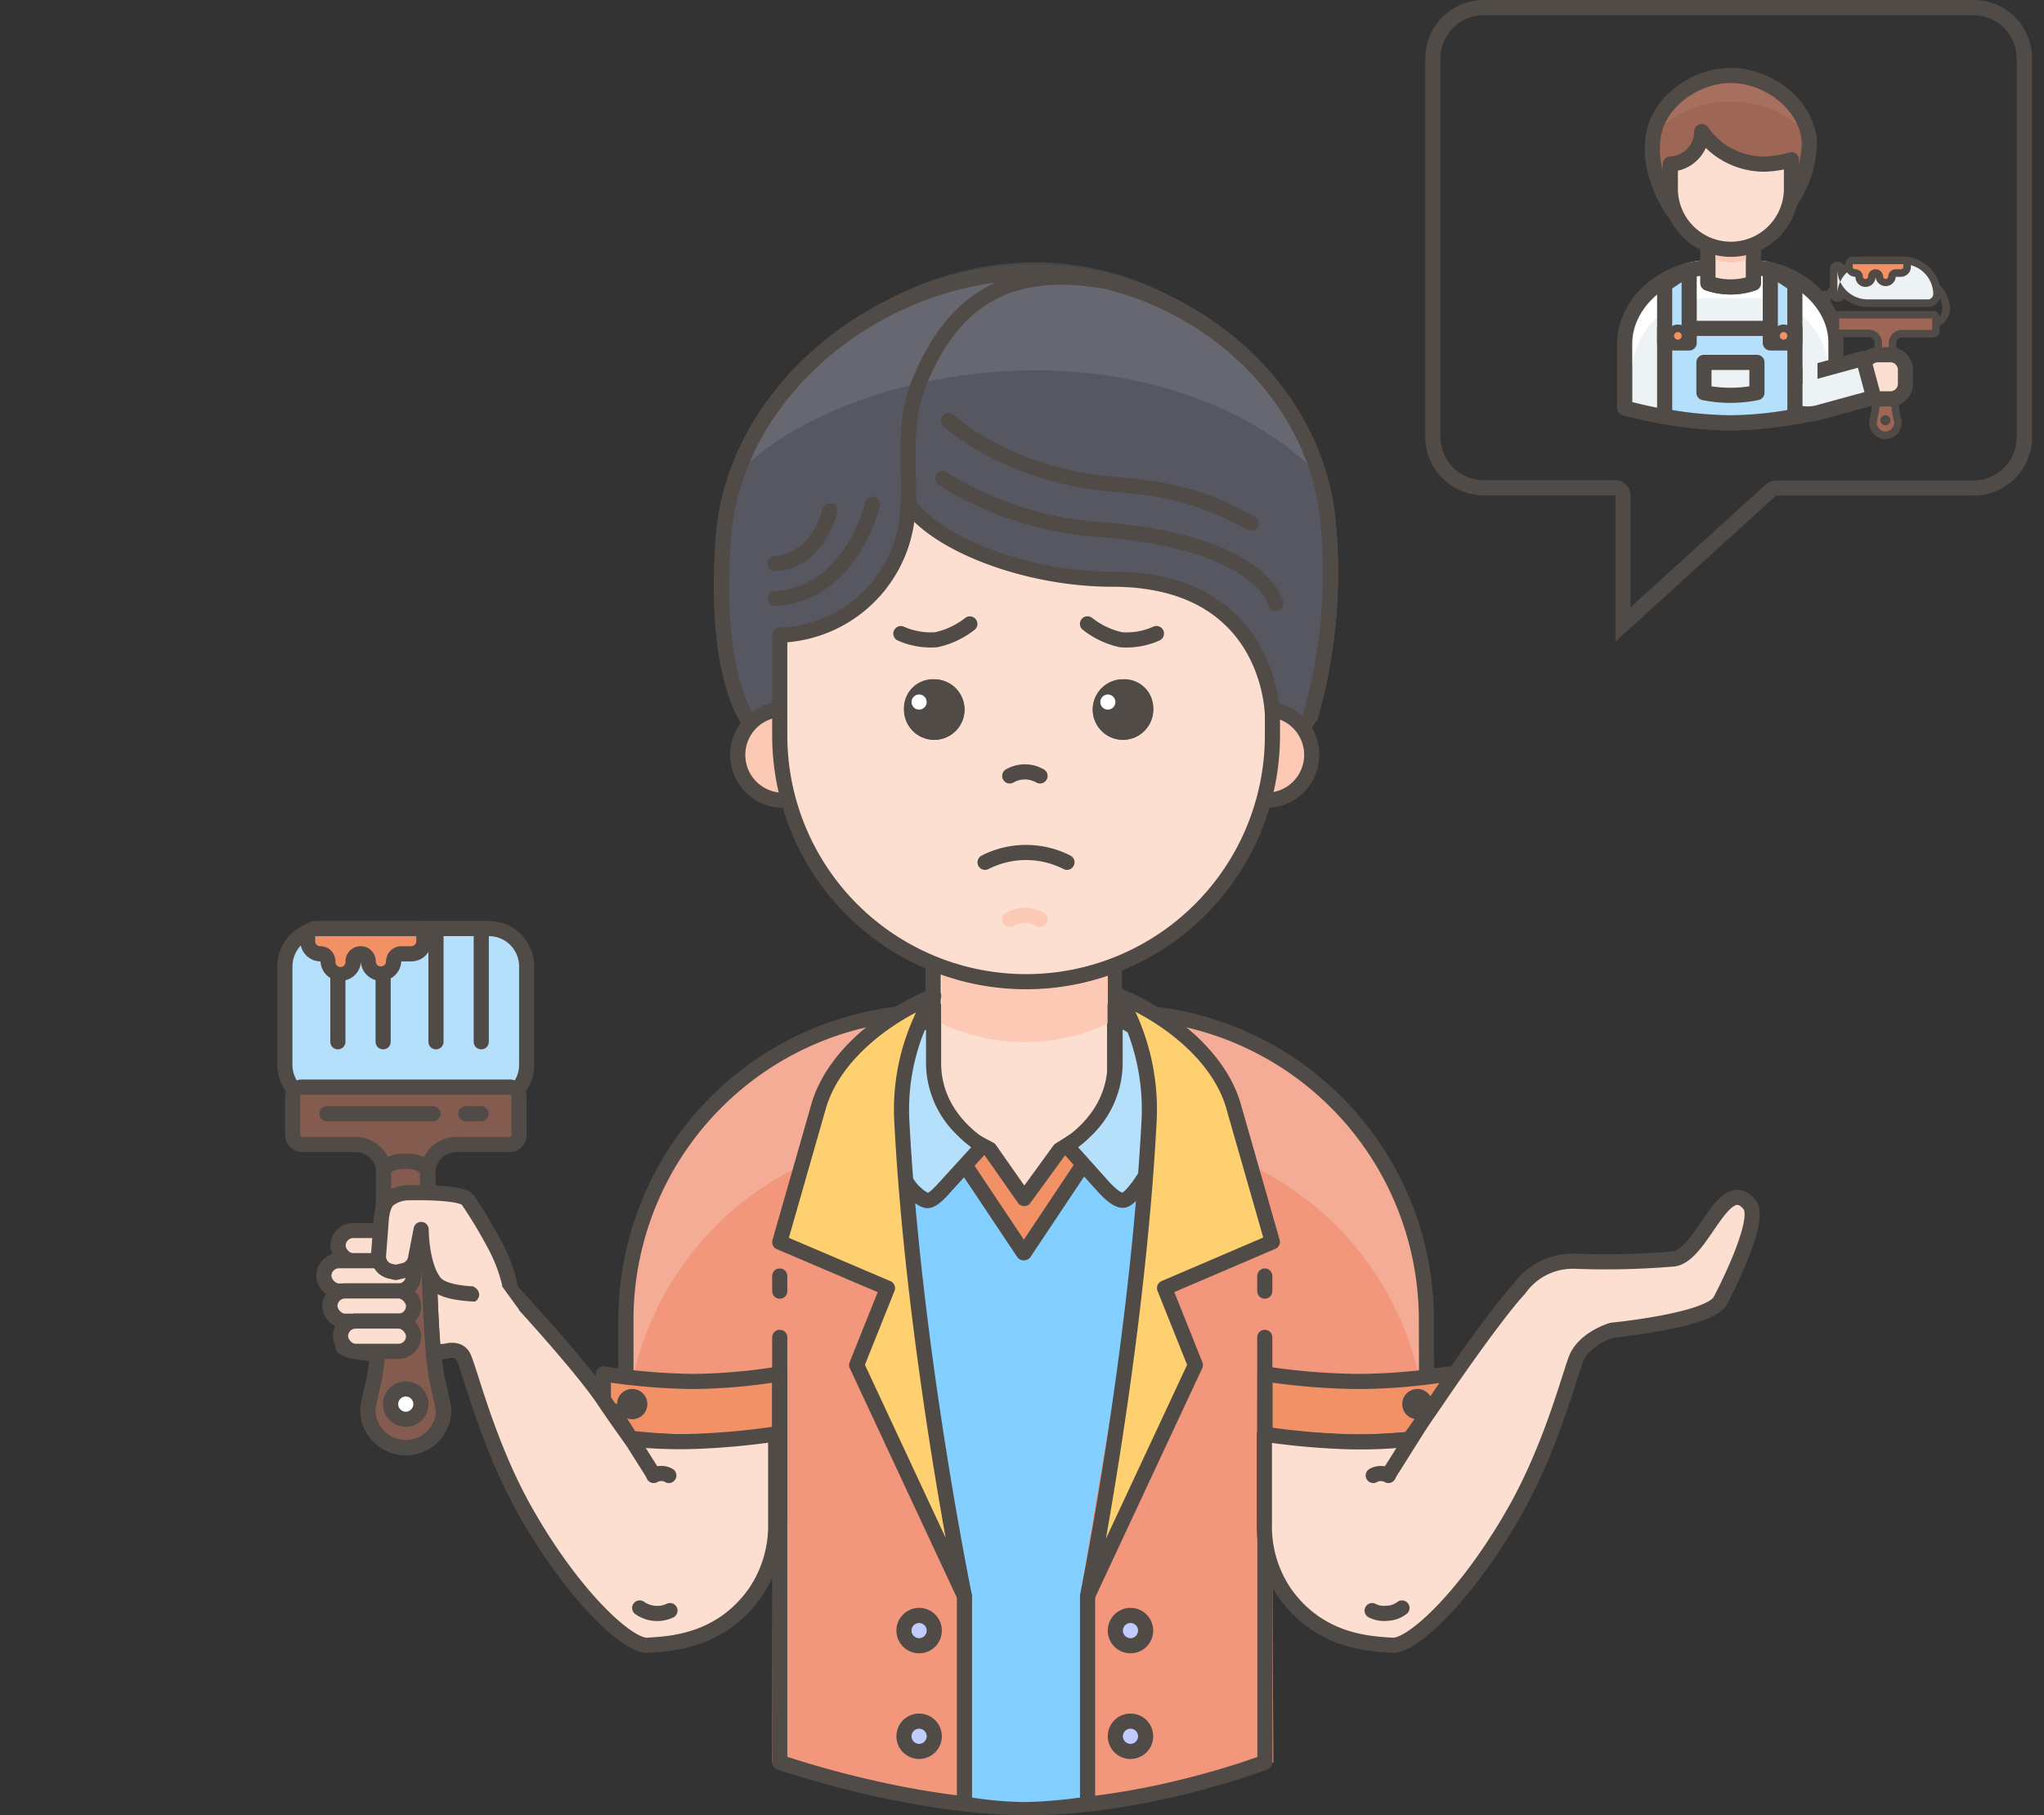 <svg xmlns="http://www.w3.org/2000/svg" viewBox="0 0 270 239.77"><rect x="0" y="0" width="270" height="239.77" fill="#333333" stroke="none"/><defs><style>.cls-1,.cls-17,.cls-27,.cls-29,.cls-5,.cls-6{fill:none;}.cls-2{fill:#504b46;}.cls-10,.cls-3{fill:#edf2f4;}.cls-19,.cls-26,.cls-31,.cls-4{fill:#fff;}.cls-10,.cls-11,.cls-12,.cls-13,.cls-17,.cls-20,.cls-24,.cls-25,.cls-27,.cls-28,.cls-30,.cls-31,.cls-32,.cls-5,.cls-6,.cls-7{stroke:#504b46;}.cls-10,.cls-11,.cls-12,.cls-13,.cls-20,.cls-24,.cls-27,.cls-29,.cls-31,.cls-5{stroke-linecap:round;}.cls-10,.cls-11,.cls-12,.cls-13,.cls-17,.cls-20,.cls-24,.cls-25,.cls-29,.cls-30,.cls-31,.cls-32,.cls-5,.cls-6,.cls-7{stroke-linejoin:round;}.cls-10,.cls-11,.cls-13,.cls-17,.cls-20,.cls-24,.cls-25,.cls-27,.cls-28,.cls-29,.cls-30,.cls-31,.cls-32,.cls-5{stroke-width:2px;}.cls-15,.cls-32,.cls-7{fill:#9d6655;}.cls-12,.cls-20,.cls-8{fill:#f29166;}.cls-13,.cls-9{fill:#fddfd1;}.cls-11,.cls-22{fill:#b4e0fc;}.cls-14,.cls-28{fill:#fccab4;}.cls-16{fill:#a76f5e;}.cls-18{fill:#f2977c;}.cls-19{opacity:0.2;}.cls-19,.cls-26{isolation:isolate;}.cls-21{fill:#83cfff;}.cls-23{fill:#ffd070;}.cls-24{fill:#c0ccff;}.cls-25{fill:#575762;}.cls-26{opacity:0.1;}.cls-27,.cls-28{stroke-miterlimit:10;}.cls-29{stroke:#fccab4;}.cls-30{fill:#835b4f;}</style></defs><title>Asset 1</title><g id="Layer_2" data-name="Layer 2"><g id="Layer_1-2" data-name="Layer 1"><rect class="cls-1" y="60.67" width="270" height="100"/><g id="man_copy" data-name="man copy"><g id="кого_ищем" data-name="кого ищем"><g id="Stroke_55" data-name="Stroke 55"><path class="cls-1" d="M260.66,65.44H234.61L213.35,84.76V65.44H196a7.73,7.73,0,0,1-7.73-7.73h0v-50A7.73,7.73,0,0,1,196,0h64.7a7.73,7.73,0,0,1,7.73,7.73v50a7.73,7.73,0,0,1-7.73,7.73Z"/><path class="cls-2" d="M215.35,80.24,233.26,64a2,2,0,0,1,1.35-.52h26.05a5.74,5.74,0,0,0,5.73-5.73v-50A5.74,5.74,0,0,0,260.66,2H196a5.74,5.74,0,0,0-5.73,5.73v50A5.74,5.74,0,0,0,196,63.44h17.39a2,2,0,0,1,2,2v14.8m-2,4.52V65.44H196a7.73,7.73,0,0,1-7.73-7.73v-50A7.73,7.73,0,0,1,196,0h64.7a7.73,7.73,0,0,1,7.73,7.73v50a7.73,7.73,0,0,1-7.73,7.73H234.61Z"/></g><g id="Doctor"><g id="одежда"><path id="Fill_13" data-name="Fill 13" class="cls-3" d="M241.58,44.38a10,10,0,0,0-10-10h-6a10,10,0,0,0-10,10v9.47a50,50,0,0,0,13,2,50,50,0,0,0,13-2Z"/><path id="Fill_15" data-name="Fill 15" class="cls-4" d="M241.58,45.37a10,10,0,0,0-10-10h-6a10,10,0,0,0-10,10v4a10,10,0,0,1,10-10h6a10,10,0,0,1,10,10h0Z"/><path id="Stroke_17" data-name="Stroke 17" class="cls-5" d="M231.61,35.4h-6c-5.5,0-11,4.47-11,10v8.48a57.39,57.39,0,0,0,13.91,2,58.28,58.28,0,0,0,14-2V45.37C242.58,39.87,237.11,35.4,231.61,35.4Z"/><g id="ВАЛИК"><path id="Path" class="cls-6" d="M241.08,40.89a4,4,0,0,1,4-4h8a4,4,0,0,1,4,4h0a2.19,2.19,0,0,1-2,2h-10a4,4,0,0,1-4-4Z"/><g id="РУЧКА"><path id="Path_Copy_25" data-name="Path Copy 25" class="cls-7" d="M255.71,43.66a.41.41,0,0,1-.41.42h-4A1.26,1.26,0,0,0,250,45.33a74.89,74.89,0,0,0,.42,9.11c.1.44.2.86.28,1.26a1.71,1.71,0,0,1-1.45,1.8A1.68,1.68,0,0,1,247.42,56a1.3,1.3,0,0,1,0-.34c.07-.37.16-.78.26-1.2a75.55,75.55,0,0,0,.43-9.15,1.27,1.27,0,0,0-1.25-1.27h-4a.42.42,0,0,1-.42-.42V42a.42.42,0,0,1,.42-.42h12.46a.42.42,0,0,1,.42.42h0Z"/><g id="Fill_63_Copy_4" data-name="Fill 63 Copy 4"><path class="cls-4" d="M249.06,55.68a.18.18,0,0,1-.17-.17.17.17,0,0,1,.17-.16.16.16,0,0,1,.16.16A.17.17,0,0,1,249.06,55.68Z"/><path class="cls-2" d="M249.06,56.18a.67.67,0,0,1-.67-.67.66.66,0,0,1,.67-.66.65.65,0,0,1,.66.66A.66.66,0,0,1,249.06,56.18Z"/></g></g><g id="Path_Copy_23" data-name="Path Copy 23"><path class="cls-3" d="M254.71,40.06h-8a4.52,4.52,0,0,1-3.46-1.63,3.55,3.55,0,0,0,0,.46h-1V35.57h1a3.55,3.55,0,0,0,0,.46,4.52,4.52,0,0,1,3.46-1.63h4.66a4.49,4.49,0,0,1,4.48,4.49A1.24,1.24,0,0,1,254.71,40.06Z"/><path class="cls-2" d="M254.71,39.56a.75.75,0,0,0,.66-.67,4,4,0,0,0-4-4h-4.66a4,4,0,0,0-3.63,2.33,4,4,0,0,0,3.63,2.33h8m-12-.67a4,4,0,0,1,.36-1.66,4,4,0,0,1-.36-1.66v3.32m12,1.67h-8a5,5,0,0,1-3.15-1.13,1,1,0,0,1-.84.46,1,1,0,0,1-1-1V35.57a1,1,0,0,1,1.84-.55,5,5,0,0,1,3.15-1.12h4.66a5,5,0,0,1,5,5A1.73,1.73,0,0,1,254.71,40.56Z"/></g><g id="Path_Copy_24" data-name="Path Copy 24"><path class="cls-8" d="M249.07,37.4a.84.84,0,0,1-.84-.83.5.5,0,1,0-1,0,.84.84,0,0,1-.84.83.83.83,0,0,1-.83-.83.49.49,0,0,0-.49-.5.83.83,0,0,1-.84-.83V34.4h7.66v.84a.84.84,0,0,1-.84.83h-.66a.5.5,0,0,0-.5.5A.83.83,0,0,1,249.07,37.4Z"/><path class="cls-2" d="M244.74,34.9v.34a.33.33,0,0,0,.34.33,1,1,0,0,1,1,1,.34.34,0,0,0,.67,0,1,1,0,1,1,2,0,.34.34,0,0,0,.67,0,1,1,0,0,1,1-1h.66a.34.34,0,0,0,.34-.33V34.9h-6.66m0-1h6.66a1,1,0,0,1,1,1v.34a1.34,1.34,0,0,1-1.34,1.33h-.66a1.34,1.34,0,0,1-2.67,0,1.33,1.33,0,1,1-2.66,0,1.34,1.34,0,0,1-1.33-1.33V34.9A1,1,0,0,1,244.74,33.9Z"/></g></g><g id="Combined_Shape" data-name="Combined Shape"><path class="cls-9" d="M251.7,48.86v1.83a2,2,0,0,1-2,2h-1.64a2,2,0,0,1-2-2V48.86a2,2,0,0,1,2-2h1.64A2,2,0,0,1,251.7,48.86Z"/><path class="cls-2" d="M250.7,48.86a1,1,0,0,0-1-1h-1.64a1,1,0,0,0-1,1v1.83a1,1,0,0,0,1,1h1.64a1,1,0,0,0,1-1V48.86m2,0v1.83a3,3,0,0,1-3,3h-1.64a3,3,0,0,1-3-3V48.86a3,3,0,0,1,3-3h1.64A3,3,0,0,1,252.7,48.86Z"/></g><path id="Stroke_17_Copy_3" data-name="Stroke 17 Copy 3" class="cls-10" d="M235.6,52.67l.15.56c.34,1.27,2.66,1.76,4.45,1.27l7.31-2-1.39-5.15-7.31,2C237,49.83,235.26,51.4,235.6,52.67Z"/><rect id="Rectangle_9" data-name="Rectangle 9" class="cls-3" x="238.09" y="46.87" width="1.99" height="4.99"/><path id="Stroke_17_Copy_4" data-name="Stroke 17 Copy 4" class="cls-11" d="M219.89,43.38V55a50.77,50.77,0,0,0,8.69.85A47.78,47.78,0,0,0,237.1,55V43.38Z"/><path id="Stroke_17_Copy_5" data-name="Stroke 17 Copy 5" class="cls-11" d="M219.89,37.57V45.3h3.24V35.83l-1.58.63Z"/><path id="Stroke_17_Copy_6" data-name="Stroke 17 Copy 6" class="cls-11" d="M237.09,37.57V45.3h-3.24V35.83l1.58.63Z"/><path id="Fill_63" data-name="Fill 63" class="cls-12" d="M221.64,45.37a1,1,0,0,1,0-2,1,1,0,0,1,0,2Z"/><path id="Fill_63_Copy_8" data-name="Fill 63 Copy 8" class="cls-12" d="M235.6,45.37a1,1,0,1,1,1-1A1,1,0,0,1,235.6,45.37Z"/><g id="Group_3_Copy_2" data-name="Group 3 Copy 2"><path id="Rectangle_3_Copy_7" data-name="Rectangle 3 Copy 7" class="cls-10" d="M232.08,47.87h-7v4a17.67,17.67,0,0,0,7,0Z"/></g></g><g id="шея"><path id="Fill_35" data-name="Fill 35" class="cls-5" d="M231.61,37.4a9.22,9.22,0,0,1-6,0V30.91h6Z"/><path id="Fill_35_Copy_17" data-name="Fill 35 Copy 17" class="cls-13" d="M231.61,37.4a9.22,9.22,0,0,1-6,0V30.91h6Z"/><path id="Fill_37" data-name="Fill 37" class="cls-14" d="M226.62,34.3a6.43,6.43,0,0,0,2,.38,6.51,6.51,0,0,0,2-.38V30.91h-4Z"/></g><g id="голова"><path id="Stroke_57_Copy" data-name="Stroke 57 Copy" class="cls-15" d="M239,18.61c-.4-4.83-5.43-8.64-10.36-8.64s-10,3.81-10.32,8.65c-.57,4.74,2.83,9.59,2.78,9.36H235.4A14,14,0,0,0,239,18.61Z"/><path id="Fill_55" data-name="Fill 55" class="cls-16" d="M228.61,13.46a13,13,0,0,1,8.95,3.16,9.34,9.34,0,0,0-17.89,0,13,13,0,0,1,8.94-3.16"/><path id="Stroke_57" data-name="Stroke 57" class="cls-17" d="M239,18.61c-.4-4.83-5.43-8.64-10.36-8.64s-10,3.81-10.32,8.65c-.57,4.74,2.83,9.59,2.78,9.36H235.4A14,14,0,0,0,239,18.61Z"/><path id="Fill_59" data-name="Fill 59" class="cls-9" d="M233.06,21.68a10.07,10.07,0,0,1-8.27-4.3,4.3,4.3,0,0,1-4.15,4.29v3.26a8,8,0,1,0,16,0V21.1a13.57,13.57,0,0,1-3.52.58"/><path id="Stroke_61" data-name="Stroke 61" class="cls-5" d="M233.06,21.68a10.07,10.07,0,0,1-8.27-4.3,4.3,4.3,0,0,1-4.15,4.29v3.26a8,8,0,1,0,16,0V21.1a13.57,13.57,0,0,1-3.52.58Z"/></g></g></g><g id="body"><g id="Group_16" data-name="Group 16"><path id="Fill_13_Copy_2" data-name="Fill 13 Copy 2" class="cls-18" d="M188.42,174.36a40.67,40.67,0,0,0-40.67-40.67h-24.4a40.67,40.67,0,0,0-40.67,40.67h0v10.56h19.44L102,232.79s17.58,6,33.79,6,32.41-6,32.41-6l-.25-47.87h20.49Z"/><path id="Fill_15-2" data-name="Fill 15-2" class="cls-19" d="M188.42,174.36a40.67,40.67,0,0,0-40.67-40.67h-24.4a40.67,40.67,0,0,0-40.67,40.67h0v16.27A40.67,40.67,0,0,1,123.35,150h24.4a40.66,40.66,0,0,1,40.67,40.66h0Z"/><path id="Path-2" class="cls-5" d="M188.42,174.36a40.67,40.67,0,0,0-40.67-40.67h-24.4a40.67,40.67,0,0,0-40.67,40.67h0v10.56H103v47.87s17.14,6,32.8,6,31.29-6,31.29-6V184.92h21.36Z"/></g><g id="Group_3" data-name="Group 3"><path id="Rectangle_3" data-name="Rectangle 3" class="cls-20" d="M79.7,181.49a83.53,83.53,0,0,0,11.82,1,74.74,74.74,0,0,0,11.47-1v8a80.42,80.42,0,0,1-11.69,1,77.62,77.62,0,0,1-11.6-1Z"/><path id="Fill_63-2" data-name="Fill 63-2" class="cls-2" d="M85.51,185.48a2,2,0,1,1-2-2,2,2,0,0,1,2,2"/></g><g id="Group_3_Copy" data-name="Group 3 Copy"><path id="Rectangle_3-2" data-name="Rectangle 3-2" class="cls-20" d="M191.36,181.49a76.41,76.41,0,0,1-11.89,1,87.07,87.07,0,0,1-12.38-1v8a85.05,85.05,0,0,0,12.13,1,85.07,85.07,0,0,0,12.14-1Z"/><path id="Fill_63-3" data-name="Fill 63-3" class="cls-2" d="M185.23,185.48a2,2,0,1,0,2-2h0a2,2,0,0,0-2,2"/></g><g id="Group_18" data-name="Group 18"><path id="Fill_19" data-name="Fill 19" class="cls-3" d="M167.07,195.89V181.65"/><path id="Stroke_21" data-name="Stroke 21" class="cls-5" d="M167.07,200.87V176.66"/><path id="Fill_23" data-name="Fill 23" class="cls-3" d="M167.07,175.55v-2"/><path id="Stroke_25" data-name="Stroke 25" class="cls-5" d="M167.07,170.56v-2"/></g><g id="Group_19" data-name="Group 19"><path id="Fill_39" data-name="Fill 39" class="cls-3" d="M103,195.89V181.65"/><path id="Stroke_41" data-name="Stroke 41" class="cls-5" d="M103,200.87V176.66"/><path id="Fill_43" data-name="Fill 43" class="cls-3" d="M103,175.55v-2"/><path id="Stroke_45" data-name="Stroke 45" class="cls-5" d="M103,170.56v-2"/></g></g><g id="neck_copy" data-name="neck copy"><path id="Path_4" data-name="Path 4" class="cls-21" d="M118.89,154.67l8.84,56.12.64,26.66a47.57,47.57,0,0,0,6.94.6,60.52,60.52,0,0,0,7.37-.6V210.79l9.47-56.12Z"/><path id="Fill_35-2" data-name="Fill 35-2" class="cls-13" d="M147.26,148.67l-12,10.48-12-12.48V116.4h23.93Z"/><path id="Fill_37-2" data-name="Fill 37-2" class="cls-14" d="M124.4,135.19c.28.14.54.29.83.42a26.13,26.13,0,0,0,20.28,0c.3-.13.56-.28.83-.42v-13.8H124.4Z"/></g><g id="воротник"><path id="Combined_Shape-2" data-name="Combined Shape-2" class="cls-20" d="M135.2,165.42l0,.07-8.38-12.56,1.27-1.37.65-.79,2,1.06,4.55,6.5,4.67-6.42,1.8-1.14.64.79,1.27,1.37-8.38,12.56Z"/><g id="Fill_59-2" data-name="Fill 59-2"><path class="cls-22" d="M122.6,158.56h0c-.72,0-1.79-.93-2.86-2.47-2-2.82-4.31-6.88-4.31-10.21a11,11,0,0,1,1-4.89,18,18,0,0,1,2.69-3.93,14.28,14.28,0,0,1,4.17-2.77v6.09a12.36,12.36,0,0,0,3.82,8.85,16.38,16.38,0,0,0,2.66,2.13l-4.64,5.09-.22.24C124.32,157.39,123.27,158.56,122.6,158.56Z"/><path class="cls-2" d="M122.33,136a9,9,0,0,0-2.4,1.75c-2,2.37-3.5,4.47-3.5,8.18,0,2.4,1.47,5.82,4.13,9.64a5.5,5.5,0,0,0,2,2,3,3,0,0,0,.56-.41c.36-.33.74-.75,1.08-1.12l.22-.24,3.87-4.25a15.79,15.79,0,0,1-1.85-1.6,13.3,13.3,0,0,1-4.12-9.55V136m2-3.32v7.75c0,7.4,7,10.73,7,10.73l-5.47,6c-.88,1-2.1,2.44-3.31,2.44h0c-1.4,0-2.8-1.65-3.67-2.9-2.14-3.07-4.49-7.24-4.49-10.78,0-4.27,1.7-6.76,4-9.46C119.72,134.83,122.43,133.69,124.33,132.63Z"/></g><g id="Fill_61" data-name="Fill 61"><path class="cls-22" d="M148.29,158.54c-.93,0-2.29-1.51-2.8-2.08l-4.57-5.1a15.53,15.53,0,0,0,2.62-2.14,12.42,12.42,0,0,0,3.76-8.84V134.3a14.14,14.14,0,0,1,4.06,2.75A18.35,18.35,0,0,1,154,141a11.2,11.2,0,0,1,1,4.9c0,3.33-2.3,7.4-4.24,10.22a14.1,14.1,0,0,1-1.29,1.67c-.59.62-1,.75-1.12.77Z"/><path class="cls-2" d="M148.3,136v4.4a13.38,13.38,0,0,1-4.05,9.54,17.88,17.88,0,0,1-1.83,1.61l3.81,4.26a12.37,12.37,0,0,0,1.31,1.3,2.55,2.55,0,0,0,.71.44,2.86,2.86,0,0,0,.66-.6,12.57,12.57,0,0,0,1.06-1.4c2.62-3.82,4.06-7.25,4.06-9.65,0-3.72-1.49-5.83-3.44-8.19A8.8,8.8,0,0,0,148.3,136m-2-3.35c1.86,1.06,4.53,2.2,5.84,3.79,2.22,2.7,3.89,5.19,3.89,9.46,0,3.54-2.31,7.71-4.41,10.78-.76,1.1-1.92,2.73-3.13,2.87h-.2c-1.28,0-2.6-1.37-3.54-2.42l-5.39-6s6.94-3.33,6.94-10.73Z"/></g></g><g id="clothes_morden" data-name="clothes morden"><path id="Fill_27" data-name="Fill 27" class="cls-23" d="M151.8,147.82c-1.62,30.38-8.29,63-8.29,63h.15l14.24-30.5-4.07-10.17,14.24-6.1-5.13-17.93c-1.9-6.65-8.79-12-15.21-14.6A29.53,29.53,0,0,1,151.8,147.82Z"/><path id="Stroke_29" data-name="Stroke 29" class="cls-5" d="M151.8,147.82c-1.56,30.35-8.14,63-8.14,63l14.24-30.5-4.07-10.17,14.24-6.1-5.13-17.93c-1.9-6.65-8.79-12-15.21-14.6A29.64,29.64,0,0,1,151.8,147.82Z"/><path id="Fill_47" data-name="Fill 47" class="cls-23" d="M119.26,147.82c1.62,30.38,8.29,63.05,8.29,63.05h-.16l-14.23-30.5,4.07-10.17L103,164.09l5.13-17.93c1.9-6.65,8.8-12,15.21-14.6A29.62,29.62,0,0,0,119.26,147.82Z"/><path id="Stroke_49" data-name="Stroke 49" class="cls-5" d="M119.11,147.82c1.55,30.26,8.28,63,8.28,63l-14.23-30.5,4.07-10.16L103,164.09l5.13-17.93c1.9-6.65,8.8-12,15.21-14.6A28.65,28.65,0,0,0,119.11,147.82Z"/><path id="Stroke_41-2" data-name="Stroke 41-2" class="cls-5" d="M127.4,237.61V210.89"/><path id="Fill_63-4" data-name="Fill 63-4" class="cls-24" d="M123.41,215.4a2,2,0,1,1-2-2,2,2,0,0,1,2,2"/><path id="Fill_63_Copy_21" data-name="Fill 63 Copy 21" class="cls-24" d="M123.41,229.36a2,2,0,1,1-2-2,2,2,0,0,1,2,2"/><path id="Fill_63_Copy_23" data-name="Fill 63 Copy 23" class="cls-24" d="M151.33,215.4a2,2,0,1,1-2-2,2,2,0,0,1,2,2"/><path id="Fill_63_Copy_22" data-name="Fill 63 Copy 22" class="cls-24" d="M151.33,229.36a2,2,0,1,1-2-2,2,2,0,0,1,2,2"/><path id="Stroke_41_Copy_2" data-name="Stroke 41 Copy 2" class="cls-5" d="M143.66,237.61V210.89"/></g><g id="hair"><path id="Stroke_57_Copy_6" data-name="Stroke 57 Copy 6" class="cls-25" d="M175.29,67.61C172.83,49.6,155.47,36,136.55,36c-20.11,0-39.53,15.45-41,35s3.94,25.09,3.94,25.09l4.94,7.79h62.28l6.4-9.28A69,69,0,0,0,175.29,67.61Z"/><path id="Fill_55-2" data-name="Fill 55-2" class="cls-26" d="M173.27,61.83a38.19,38.19,0,0,0-36.54-27.17c-17.26,0-33.78,11.46-38.53,27.17,8.12-7.8,23.44-12.91,38.53-12.91S165.15,54,173.27,61.83Z"/><path id="Stroke_57_Copy_8" data-name="Stroke 57 Copy 8" class="cls-17" d="M175.29,67.61C172.83,49.6,155.47,36,136.55,36c-20.11,0-39.53,15.45-41,35s3.94,25.09,3.94,25.09l4.94,7.79h62.28l6.4-9.28A69,69,0,0,0,175.29,67.61Z"/><path id="Path_2" data-name="Path 2" class="cls-27" d="M102.42,79.06c10.16-.63,12.83-12.45,12.83-12.45"/><path id="Path_2_Copy" data-name="Path 2 Copy" class="cls-27" d="M102.4,74.45c5.73-.35,7.23-7,7.23-7"/><path id="Stroke_61_Copy_2" data-name="Stroke 61 Copy 2" class="cls-5" d="M124.51,63.22a45,45,0,0,0,20.39,6.71c21.9,1.55,23.62,9.8,23.62,9.8"/><path id="Stroke_61_Copy_3" data-name="Stroke 61 Copy 3" class="cls-5" d="M125.3,55.53c4.32,3.94,12.84,7.75,21.59,8.42,10.59.81,14.28,3.06,18.41,5.16"/><path id="Stroke_61_Copy_4" data-name="Stroke 61 Copy 4" class="cls-5" d="M145.68,37.09c-1.25-.2-2.48-.34-3.68-.42C131.45,36,125.43,41.07,121.63,50c-2.26,5.3-1.59,9.56-1.59,17.24"/></g><path id="Fill_5" data-name="Fill 5" class="cls-28" d="M109.45,99.72a6,6,0,1,1-6-6,6,6,0,0,1,6,6"/><path id="Fill_5_Copy" data-name="Fill 5 Copy" class="cls-28" d="M173.27,99.72a6,6,0,1,1-6-6,6,6,0,0,1,6,6"/><g id="face"><path id="Stroke_61_Copy_13" data-name="Stroke 61 Copy 13" class="cls-13" d="M119.94,66.48A17.48,17.48,0,0,1,103,83.9V97.14a32.54,32.54,0,1,0,65.08,0V94.58s0-18.07-21.15-18.07C135.84,76.51,123.87,72.06,119.94,66.48Z"/><g id="Group_Copy" data-name="Group Copy"><circle id="Oval_2" data-name="Oval 2" class="cls-2" cx="148.34" cy="93.74" r="3.99"/><path id="Oval_2-2" data-name="Oval 2-2" class="cls-2" d="M148.34,97.73a4,4,0,0,1,0-8,3.81,3.81,0,0,1,4,3.63v.36a4,4,0,0,1-4,4Z"/><circle id="Oval_4" data-name="Oval 4" class="cls-4" cx="146.34" cy="92.74" r="1"/><path id="Path_2-2" data-name="Path 2-2" class="cls-27" d="M152.76,83.69a9.63,9.63,0,0,1-4.67.82,10.84,10.84,0,0,1-4.44-2.1"/></g><g id="Group_Copy_5" data-name="Group Copy 5"><circle id="Oval_2-3" data-name="Oval 2-3" class="cls-2" cx="123.41" cy="93.74" r="3.99"/><path id="Oval_2-4" data-name="Oval 2-4" class="cls-2" d="M123.41,97.73a4,4,0,1,0,0-8,3.81,3.81,0,0,0-4,3.63,2.16,2.16,0,0,0,0,.36A4,4,0,0,0,123.41,97.73Z"/><circle id="Oval_4-2" data-name="Oval 4-2" class="cls-4" cx="121.41" cy="92.74" r="1"/><path id="Path_2-3" data-name="Path 2-3" class="cls-27" d="M119,83.7a9.72,9.72,0,0,0,4.67.81,11,11,0,0,0,4.44-2.09"/></g><path id="Stroke_67" data-name="Stroke 67" class="cls-5" d="M130.12,113.91a11.91,11.91,0,0,1,10.82,0"/><path id="Stroke_67_Copy" data-name="Stroke 67 Copy" class="cls-5" d="M133.38,102.5a4,4,0,0,1,4,0"/><path id="Stroke_67_Copy_3" data-name="Stroke 67 Copy 3" class="cls-29" d="M133.38,121.45a4,4,0,0,1,4,0"/></g></g><g id="hand_1_copy" data-name="hand 1 copy"><path id="Combined_Shape-3" data-name="Combined Shape-3" class="cls-13" d="M183.9,217.34c-2.61-.2-9.47-.28-14.15-6.85a15.62,15.62,0,0,1-2.73-9.34h0V189.46a95.78,95.78,0,0,0,11.46,1,61.67,61.67,0,0,0,7.69-.33c1.1-1.52,2.41-3.38,3.71-5.29,2.59-3.83,8.15-11.74,10.81-14.58a8.64,8.64,0,0,1,7.48-3.65,105.62,105.62,0,0,0,12.95-.31c3.8-.55,6.56-11.37,10-7.16,1.68,2.05-3.56,12.09-3.88,12.68-1.44,2.66-14.31,3.9-14.31,3.9s-3.5,1-4.67,3.62c-.79,1.8-3.18,11.4-8,20-6.26,11.16-13.52,18-16.22,18Z"/><path id="Stroke_67_Copy-2" data-name="Stroke 67 Copy-2" class="cls-5" d="M181.25,212.76a3.47,3.47,0,0,0,2,.35,3.43,3.43,0,0,0,1.94-.7"/><path id="Stroke_67-2" data-name="Stroke 67-2" class="cls-5" d="M183.49,194.69l5.26-8.35Z"/><path id="Stroke_67_Copy-3" data-name="Stroke 67 Copy-3" class="cls-5" d="M181.4,194.91a2.05,2.05,0,0,1,2,0"/></g><g id="ВАЛИК-2"><g id="Path_Copy_23-2" data-name="Path Copy 23-2"><path class="cls-22" d="M64.57,145.6H42.63a5,5,0,0,1-5-5v-13a5,5,0,0,1,5-5H64.57a5,5,0,0,1,5,5v13A5,5,0,0,1,64.57,145.6Z"/><path class="cls-2" d="M42.63,123.66a4,4,0,0,0-4,4v13a4,4,0,0,0,4,4H64.57a4,4,0,0,0,4-4v-13a4,4,0,0,0-4-4H42.63m0-2H64.57a6,6,0,0,1,6,6v13a6,6,0,0,1-6,6H42.63a6,6,0,0,1-6-6v-13A6,6,0,0,1,42.63,121.66Z"/></g><path id="Stroke_41-3" data-name="Stroke 41-3" class="cls-5" d="M44.63,137.62v-14"/><path id="Stroke_41_Copy_3" data-name="Stroke 41 Copy 3" class="cls-5" d="M50.61,137.62v-14"/><path id="Stroke_41_Copy_4" data-name="Stroke 41 Copy 4" class="cls-5" d="M57.59,137.62v-14"/><path id="Stroke_41_Copy_5" data-name="Stroke 41 Copy 5" class="cls-5" d="M63.57,137.62v-14"/><g id="Path_Copy_24-2" data-name="Path Copy 24-2"><path class="cls-8" d="M50.29,128.65A1.66,1.66,0,0,1,48.63,127a1,1,0,0,0-2,0,1.67,1.67,0,1,1-3.33,0,1,1,0,0,0-1-1,1.68,1.68,0,0,1-1.68-1.66v-1.67H56v1.66A1.66,1.66,0,0,1,54.29,126H53a1,1,0,0,0-1,1A1.67,1.67,0,0,1,50.29,128.65Z"/><path class="cls-2" d="M41.63,123.66v.67a.67.67,0,0,0,.68.66,2,2,0,0,1,2,2,.67.67,0,1,0,1.33,0,2,2,0,0,1,4,0,.66.66,0,0,0,.66.67A.67.67,0,0,0,51,127a2,2,0,0,1,2-2h1.33a.67.67,0,0,0,.66-.67v-.66H41.63m0-2H55a2,2,0,0,1,2,2v.66A2.67,2.67,0,0,1,54.29,127H53a2.67,2.67,0,0,1-5.33.1,2.67,2.67,0,0,1-5.33-.1,2.68,2.68,0,0,1-2.67-2.66v-.67A2,2,0,0,1,41.63,121.66Z"/></g><g id="РУЧКА-2"><path id="Path_Copy_25-2" data-name="Path Copy 25-2" class="cls-30" d="M68.56,149.93a1.25,1.25,0,0,1-1.25,1.26H60.24a3.76,3.76,0,0,0-3.72,3.75c0,7.57.27,23,1.27,27.33.3,1.33.59,2.59.81,3.77a5,5,0,0,1-9.93,1,5.55,5.55,0,0,1,0-1c.21-1.11.49-2.32.78-3.59,1-4.37,1.24-19.79,1.29-27.45A3.79,3.79,0,0,0,47,151.19h-7.1a1.26,1.26,0,0,1-1.25-1.26v-5.06a1.27,1.27,0,0,1,1.25-1.27H67.31a1.26,1.26,0,0,1,1.25,1.27Z"/><path id="Fill_63_Copy_4-2" data-name="Fill 63 Copy 4-2" class="cls-31" d="M53.6,187.48a2,2,0,1,1,2-2A2,2,0,0,1,53.6,187.48Z"/></g><g id="Group_54" data-name="Group 54"><path id="Stroke_41-4" data-name="Stroke 41-4" class="cls-5" d="M43.2,147.12h14"/><path id="Stroke_45-2" data-name="Stroke 45-2" class="cls-5" d="M61.54,147.12h2"/></g></g><g id="hand_1_copy_2" data-name="hand 1 copy 2"><path id="Combined_Shape-4" data-name="Combined Shape-4" class="cls-13" d="M85.54,217.34c2.61-.2,9.48-.29,14.17-6.88a15.73,15.73,0,0,0,2.75-9.31h0V189.43a97.37,97.37,0,0,1-11.45,1,61.35,61.35,0,0,1-7.66-.33c-1.1-1.53-2.41-3.39-3.71-5.32-2.59-3.84-9.49-11.49-12.14-14.34-.6-.63-3.25-10.27-8.1-10.1-.67,0-3.48,0-5.52,0h-2c-1.1,0-.33,3.23-1.11,3.55a10,10,0,0,1-4.17.5s-1.23,13.42-1.26,13.5c-.18.48,3.8,1.2,7.42,1.05,2.27-.1,6.12-.44,6.12-.44s1.72-.58,2.35.77c.86,1.81,3.17,11.42,8,20.07,6.25,11.18,13.51,18,16.21,18Z"/><g id="РУЧКА_Copy" data-name="РУЧКА Copy"><path id="Path_Copy_25-3" data-name="Path Copy 25-3" class="cls-32" d="M50.67,154.94c0,7.57-.26,23-1.26,27.33-.3,1.33-.59,2.58-.81,3.77a5,5,0,0,0,9.93,1,4.77,4.77,0,0,0,0-1c-.21-1.11-.48-2.32-.77-3.59-1-4.37-1.24-19.79-1.29-27.46C56.5,152.87,50.65,152.87,50.67,154.94Z"/><path id="Path_Copy_26" data-name="Path Copy 26" class="cls-30" d="M50.67,154.94c0,7.57-.26,23-1.26,27.33-.3,1.33-.59,2.58-.81,3.77a5,5,0,0,0,9.93,1,4.77,4.77,0,0,0,0-1c-.21-1.11-.48-2.32-.77-3.59-1-4.37-1.24-19.79-1.29-27.46C56.5,152.87,50.65,152.87,50.67,154.94Z"/><path id="Fill_63_Copy_4-3" data-name="Fill 63 Copy 4-3" class="cls-31" d="M53.6,187.48a2,2,0,1,0-2-2A2,2,0,0,0,53.6,187.48Z"/></g><g id="ПАЛЬЦЫ"><rect id="Rectangle_12" data-name="Rectangle 12" class="cls-13" x="44.66" y="162.55" width="9.97" height="4" rx="2"/><rect id="Rectangle_12_Copy" data-name="Rectangle 12 Copy" class="cls-13" x="42.78" y="166.54" width="11.84" height="4" rx="2"/><rect id="Rectangle_12_Copy_2" data-name="Rectangle 12 Copy 2" class="cls-13" x="43.58" y="170.53" width="11.05" height="4" rx="2"/><rect id="Rectangle_12_Copy_3" data-name="Rectangle 12 Copy 3" class="cls-13" x="44.98" y="174.51" width="9.65" height="4" rx="2"/><path id="Rectangle_12_Copy_4" data-name="Rectangle 12 Copy 4" class="cls-13" d="M50.33,161.55,50,165.82a2,2,0,0,0,1.54,2.1l.74.17,1.1-.26a2,2,0,0,0,1.5-1.56l.75-3.86s0,4.75,1.79,7,10,1.4,10,1.4v-.76a21.31,21.31,0,0,0-2.28-6,61.41,61.41,0,0,0-3.36-5.54c-.88-1.18-8.1-.94-8.1-.94a4.37,4.37,0,0,0-2.42.94C50.37,159.34,50.33,161.55,50.33,161.55Z"/></g><path id="Rectangle_13" data-name="Rectangle 13" class="cls-9" d="M66.32,169.92l-3.74-1.39V170a1.16,1.16,0,0,1,.72,1,1.06,1.06,0,0,1-.72,1v2.5l6-1.47Z"/><path id="Stroke_67_Copy-4" data-name="Stroke 67 Copy-4" class="cls-5" d="M88.5,212.76a4,4,0,0,1-4-.35"/><path id="Stroke_67-3" data-name="Stroke 67-3" class="cls-5" d="M86.27,194.69,81,186.34Z"/><path id="Stroke_67_Copy-5" data-name="Stroke 67 Copy-5" class="cls-5" d="M88.35,194.91a1.79,1.79,0,0,0-1-.26,1.76,1.76,0,0,0-1,.26"/></g></g></g></svg>